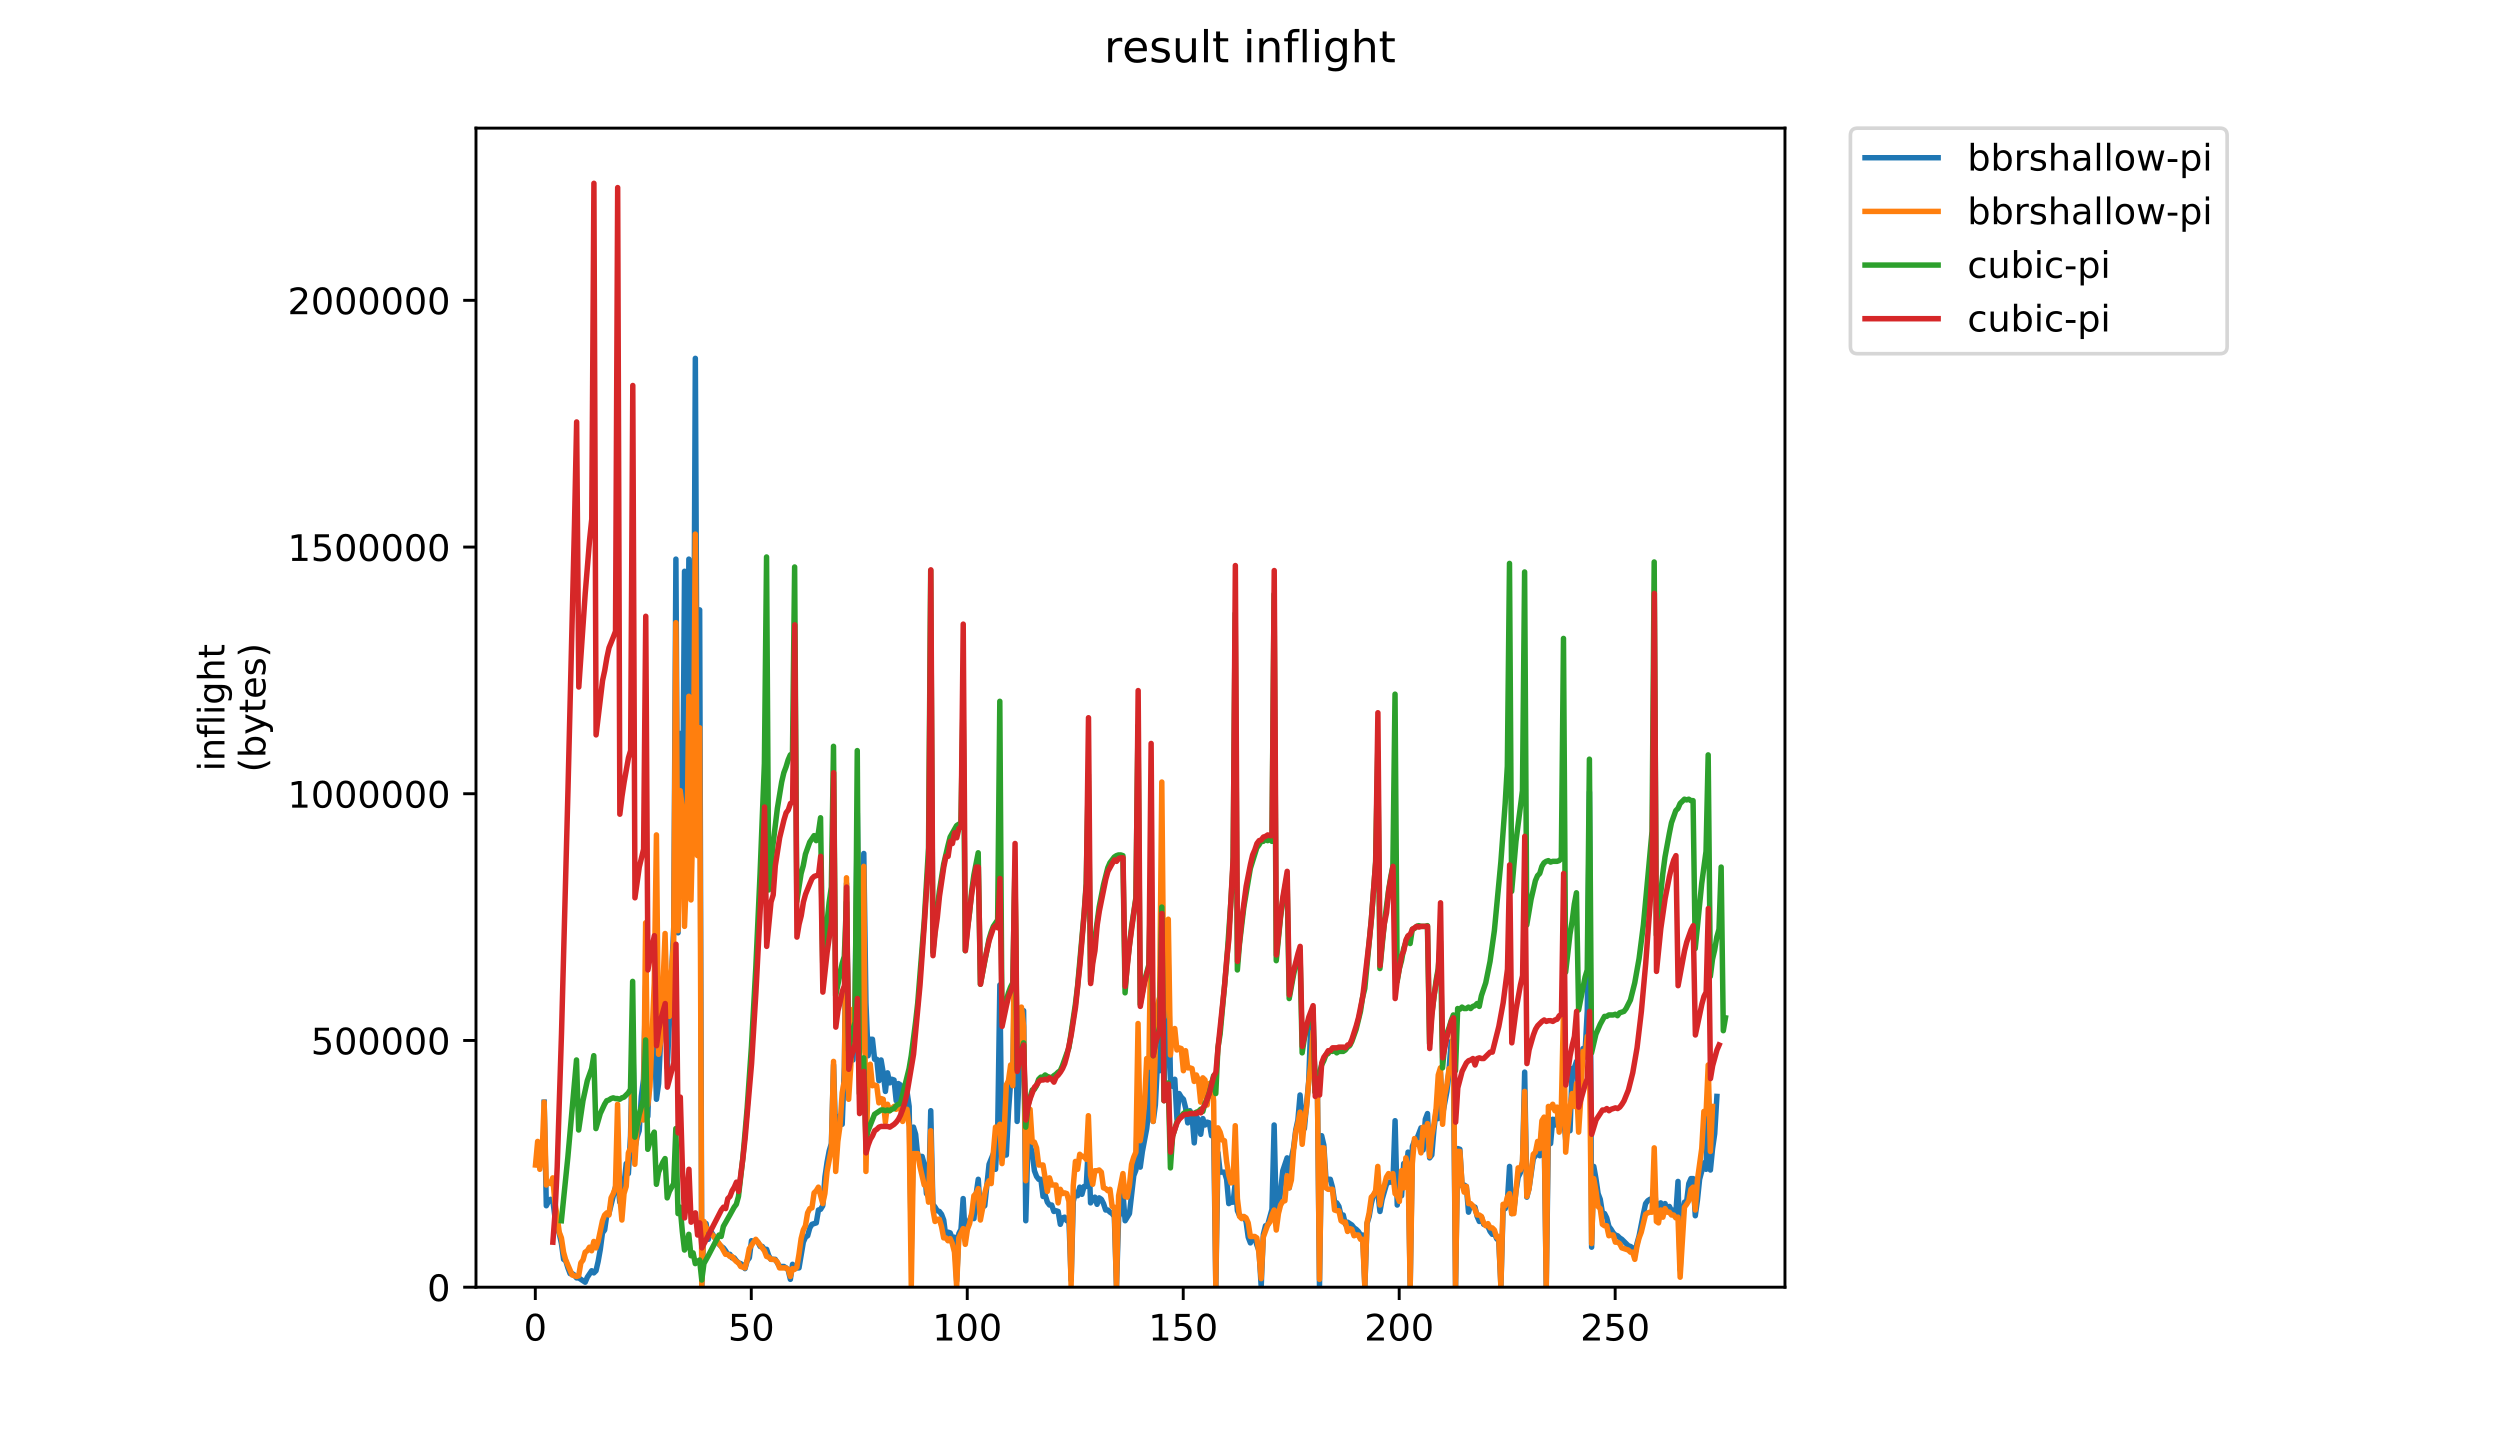 <?xml version="1.0" encoding="utf-8" standalone="no"?>
<!DOCTYPE svg PUBLIC "-//W3C//DTD SVG 1.1//EN"
  "http://www.w3.org/Graphics/SVG/1.1/DTD/svg11.dtd">
<!-- Created with matplotlib (https://matplotlib.org/) -->
<svg height="396pt" version="1.1" viewBox="0 0 684 396" width="684pt" xmlns="http://www.w3.org/2000/svg" xmlns:xlink="http://www.w3.org/1999/xlink">
 <defs>
  <style type="text/css">
*{stroke-linecap:butt;stroke-linejoin:round;}
  </style>
 </defs>
 <g id="figure_1">
  <g id="patch_1">
   <path d="M 0 396 
L 684 396 
L 684 0 
L 0 0 
z
" style="fill:#ffffff;"/>
  </g>
  <g id="axes_1">
   <g id="patch_2">
    <path d="M 130.23 352.174 
L 488.365 352.174 
L 488.365 35.062 
L 130.23 35.062 
z
" style="fill:#ffffff;"/>
   </g>
   <g id="matplotlib.axis_1">
    <g id="xtick_1">
     <g id="line2d_1">
      <defs>
       <path d="M 0 0 
L 0 3.5 
" id="mab65e88a96" style="stroke:#000000;stroke-width:0.8;"/>
      </defs>
      <g>
       <use style="stroke:#000000;stroke-width:0.8;" x="146.462" xlink:href="#mab65e88a96" y="352.174"/>
      </g>
     </g>
     <g id="text_1">
      <!-- 0 -->
      <defs>
       <path d="M 31.781 66.406 
Q 24.172 66.406 20.328 58.906 
Q 16.5 51.422 16.5 36.375 
Q 16.5 21.391 20.328 13.891 
Q 24.172 6.391 31.781 6.391 
Q 39.453 6.391 43.281 13.891 
Q 47.125 21.391 47.125 36.375 
Q 47.125 51.422 43.281 58.906 
Q 39.453 66.406 31.781 66.406 
z
M 31.781 74.219 
Q 44.047 74.219 50.516 64.516 
Q 56.984 54.828 56.984 36.375 
Q 56.984 17.969 50.516 8.266 
Q 44.047 -1.422 31.781 -1.422 
Q 19.531 -1.422 13.062 8.266 
Q 6.594 17.969 6.594 36.375 
Q 6.594 54.828 13.062 64.516 
Q 19.531 74.219 31.781 74.219 
z
" id="DejaVuSans-48"/>
      </defs>
      <g transform="translate(143.281 366.773)scale(0.1 -0.1)">
       <use xlink:href="#DejaVuSans-48"/>
      </g>
     </g>
    </g>
    <g id="xtick_2">
     <g id="line2d_2">
      <g>
       <use style="stroke:#000000;stroke-width:0.8;" x="205.552" xlink:href="#mab65e88a96" y="352.174"/>
      </g>
     </g>
     <g id="text_2">
      <!-- 50 -->
      <defs>
       <path d="M 10.797 72.906 
L 49.516 72.906 
L 49.516 64.594 
L 19.828 64.594 
L 19.828 46.734 
Q 21.969 47.469 24.109 47.828 
Q 26.266 48.188 28.422 48.188 
Q 40.625 48.188 47.75 41.5 
Q 54.891 34.812 54.891 23.391 
Q 54.891 11.625 47.562 5.094 
Q 40.234 -1.422 26.906 -1.422 
Q 22.312 -1.422 17.547 -0.641 
Q 12.797 0.141 7.719 1.703 
L 7.719 11.625 
Q 12.109 9.234 16.797 8.062 
Q 21.484 6.891 26.703 6.891 
Q 35.156 6.891 40.078 11.328 
Q 45.016 15.766 45.016 23.391 
Q 45.016 31 40.078 35.438 
Q 35.156 39.891 26.703 39.891 
Q 22.75 39.891 18.812 39.016 
Q 14.891 38.141 10.797 36.281 
z
" id="DejaVuSans-53"/>
      </defs>
      <g transform="translate(199.189 366.773)scale(0.1 -0.1)">
       <use xlink:href="#DejaVuSans-53"/>
       <use x="63.623" xlink:href="#DejaVuSans-48"/>
      </g>
     </g>
    </g>
    <g id="xtick_3">
     <g id="line2d_3">
      <g>
       <use style="stroke:#000000;stroke-width:0.8;" x="264.641" xlink:href="#mab65e88a96" y="352.174"/>
      </g>
     </g>
     <g id="text_3">
      <!-- 100 -->
      <defs>
       <path d="M 12.406 8.297 
L 28.516 8.297 
L 28.516 63.922 
L 10.984 60.406 
L 10.984 69.391 
L 28.422 72.906 
L 38.281 72.906 
L 38.281 8.297 
L 54.391 8.297 
L 54.391 0 
L 12.406 0 
z
" id="DejaVuSans-49"/>
      </defs>
      <g transform="translate(255.097 366.773)scale(0.1 -0.1)">
       <use xlink:href="#DejaVuSans-49"/>
       <use x="63.623" xlink:href="#DejaVuSans-48"/>
       <use x="127.246" xlink:href="#DejaVuSans-48"/>
      </g>
     </g>
    </g>
    <g id="xtick_4">
     <g id="line2d_4">
      <g>
       <use style="stroke:#000000;stroke-width:0.8;" x="323.731" xlink:href="#mab65e88a96" y="352.174"/>
      </g>
     </g>
     <g id="text_4">
      <!-- 150 -->
      <g transform="translate(314.187 366.773)scale(0.1 -0.1)">
       <use xlink:href="#DejaVuSans-49"/>
       <use x="63.623" xlink:href="#DejaVuSans-53"/>
       <use x="127.246" xlink:href="#DejaVuSans-48"/>
      </g>
     </g>
    </g>
    <g id="xtick_5">
     <g id="line2d_5">
      <g>
       <use style="stroke:#000000;stroke-width:0.8;" x="382.821" xlink:href="#mab65e88a96" y="352.174"/>
      </g>
     </g>
     <g id="text_5">
      <!-- 200 -->
      <defs>
       <path d="M 19.188 8.297 
L 53.609 8.297 
L 53.609 0 
L 7.328 0 
L 7.328 8.297 
Q 12.938 14.109 22.625 23.891 
Q 32.328 33.688 34.812 36.531 
Q 39.547 41.844 41.422 45.531 
Q 43.312 49.219 43.312 52.781 
Q 43.312 58.594 39.234 62.25 
Q 35.156 65.922 28.609 65.922 
Q 23.969 65.922 18.812 64.312 
Q 13.672 62.703 7.812 59.422 
L 7.812 69.391 
Q 13.766 71.781 18.938 73 
Q 24.125 74.219 28.422 74.219 
Q 39.75 74.219 46.484 68.547 
Q 53.219 62.891 53.219 53.422 
Q 53.219 48.922 51.531 44.891 
Q 49.859 40.875 45.406 35.406 
Q 44.188 33.984 37.641 27.219 
Q 31.109 20.453 19.188 8.297 
z
" id="DejaVuSans-50"/>
      </defs>
      <g transform="translate(373.277 366.773)scale(0.1 -0.1)">
       <use xlink:href="#DejaVuSans-50"/>
       <use x="63.623" xlink:href="#DejaVuSans-48"/>
       <use x="127.246" xlink:href="#DejaVuSans-48"/>
      </g>
     </g>
    </g>
    <g id="xtick_6">
     <g id="line2d_6">
      <g>
       <use style="stroke:#000000;stroke-width:0.8;" x="441.91" xlink:href="#mab65e88a96" y="352.174"/>
      </g>
     </g>
     <g id="text_6">
      <!-- 250 -->
      <g transform="translate(432.367 366.773)scale(0.1 -0.1)">
       <use xlink:href="#DejaVuSans-50"/>
       <use x="63.623" xlink:href="#DejaVuSans-53"/>
       <use x="127.246" xlink:href="#DejaVuSans-48"/>
      </g>
     </g>
    </g>
   </g>
   <g id="matplotlib.axis_2">
    <g id="ytick_1">
     <g id="line2d_7">
      <defs>
       <path d="M 0 0 
L -3.5 0 
" id="m465fce8200" style="stroke:#000000;stroke-width:0.8;"/>
      </defs>
      <g>
       <use style="stroke:#000000;stroke-width:0.8;" x="130.23" xlink:href="#m465fce8200" y="352.174"/>
      </g>
     </g>
     <g id="text_7">
      <!-- 0 -->
      <g transform="translate(116.868 355.973)scale(0.1 -0.1)">
       <use xlink:href="#DejaVuSans-48"/>
      </g>
     </g>
    </g>
    <g id="ytick_2">
     <g id="line2d_8">
      <g>
       <use style="stroke:#000000;stroke-width:0.8;" x="130.23" xlink:href="#m465fce8200" y="284.673"/>
      </g>
     </g>
     <g id="text_8">
      <!-- 500000 -->
      <g transform="translate(85.055 288.473)scale(0.1 -0.1)">
       <use xlink:href="#DejaVuSans-53"/>
       <use x="63.623" xlink:href="#DejaVuSans-48"/>
       <use x="127.246" xlink:href="#DejaVuSans-48"/>
       <use x="190.869" xlink:href="#DejaVuSans-48"/>
       <use x="254.492" xlink:href="#DejaVuSans-48"/>
       <use x="318.115" xlink:href="#DejaVuSans-48"/>
      </g>
     </g>
    </g>
    <g id="ytick_3">
     <g id="line2d_9">
      <g>
       <use style="stroke:#000000;stroke-width:0.8;" x="130.23" xlink:href="#m465fce8200" y="217.172"/>
      </g>
     </g>
     <g id="text_9">
      <!-- 1000000 -->
      <g transform="translate(78.693 220.972)scale(0.1 -0.1)">
       <use xlink:href="#DejaVuSans-49"/>
       <use x="63.623" xlink:href="#DejaVuSans-48"/>
       <use x="127.246" xlink:href="#DejaVuSans-48"/>
       <use x="190.869" xlink:href="#DejaVuSans-48"/>
       <use x="254.492" xlink:href="#DejaVuSans-48"/>
       <use x="318.115" xlink:href="#DejaVuSans-48"/>
       <use x="381.738" xlink:href="#DejaVuSans-48"/>
      </g>
     </g>
    </g>
    <g id="ytick_4">
     <g id="line2d_10">
      <g>
       <use style="stroke:#000000;stroke-width:0.8;" x="130.23" xlink:href="#m465fce8200" y="149.672"/>
      </g>
     </g>
     <g id="text_10">
      <!-- 1500000 -->
      <g transform="translate(78.693 153.471)scale(0.1 -0.1)">
       <use xlink:href="#DejaVuSans-49"/>
       <use x="63.623" xlink:href="#DejaVuSans-53"/>
       <use x="127.246" xlink:href="#DejaVuSans-48"/>
       <use x="190.869" xlink:href="#DejaVuSans-48"/>
       <use x="254.492" xlink:href="#DejaVuSans-48"/>
       <use x="318.115" xlink:href="#DejaVuSans-48"/>
       <use x="381.738" xlink:href="#DejaVuSans-48"/>
      </g>
     </g>
    </g>
    <g id="ytick_5">
     <g id="line2d_11">
      <g>
       <use style="stroke:#000000;stroke-width:0.8;" x="130.23" xlink:href="#m465fce8200" y="82.171"/>
      </g>
     </g>
     <g id="text_11">
      <!-- 2000000 -->
      <g transform="translate(78.693 85.97)scale(0.1 -0.1)">
       <use xlink:href="#DejaVuSans-50"/>
       <use x="63.623" xlink:href="#DejaVuSans-48"/>
       <use x="127.246" xlink:href="#DejaVuSans-48"/>
       <use x="190.869" xlink:href="#DejaVuSans-48"/>
       <use x="254.492" xlink:href="#DejaVuSans-48"/>
       <use x="318.115" xlink:href="#DejaVuSans-48"/>
       <use x="381.738" xlink:href="#DejaVuSans-48"/>
      </g>
     </g>
    </g>
    <g id="text_12">
     <!-- inflight -->
     <defs>
      <path d="M 9.422 54.688 
L 18.406 54.688 
L 18.406 0 
L 9.422 0 
z
M 9.422 75.984 
L 18.406 75.984 
L 18.406 64.594 
L 9.422 64.594 
z
" id="DejaVuSans-105"/>
      <path d="M 54.891 33.016 
L 54.891 0 
L 45.906 0 
L 45.906 32.719 
Q 45.906 40.484 42.875 44.328 
Q 39.844 48.188 33.797 48.188 
Q 26.516 48.188 22.312 43.547 
Q 18.109 38.922 18.109 30.906 
L 18.109 0 
L 9.078 0 
L 9.078 54.688 
L 18.109 54.688 
L 18.109 46.188 
Q 21.344 51.125 25.703 53.562 
Q 30.078 56 35.797 56 
Q 45.219 56 50.047 50.172 
Q 54.891 44.344 54.891 33.016 
z
" id="DejaVuSans-110"/>
      <path d="M 37.109 75.984 
L 37.109 68.5 
L 28.516 68.5 
Q 23.688 68.5 21.797 66.547 
Q 19.922 64.594 19.922 59.516 
L 19.922 54.688 
L 34.719 54.688 
L 34.719 47.703 
L 19.922 47.703 
L 19.922 0 
L 10.891 0 
L 10.891 47.703 
L 2.297 47.703 
L 2.297 54.688 
L 10.891 54.688 
L 10.891 58.5 
Q 10.891 67.625 15.141 71.797 
Q 19.391 75.984 28.609 75.984 
z
" id="DejaVuSans-102"/>
      <path d="M 9.422 75.984 
L 18.406 75.984 
L 18.406 0 
L 9.422 0 
z
" id="DejaVuSans-108"/>
      <path d="M 45.406 27.984 
Q 45.406 37.75 41.375 43.109 
Q 37.359 48.484 30.078 48.484 
Q 22.859 48.484 18.828 43.109 
Q 14.797 37.75 14.797 27.984 
Q 14.797 18.266 18.828 12.891 
Q 22.859 7.516 30.078 7.516 
Q 37.359 7.516 41.375 12.891 
Q 45.406 18.266 45.406 27.984 
z
M 54.391 6.781 
Q 54.391 -7.172 48.188 -13.984 
Q 42 -20.797 29.203 -20.797 
Q 24.469 -20.797 20.266 -20.094 
Q 16.062 -19.391 12.109 -17.922 
L 12.109 -9.188 
Q 16.062 -11.328 19.922 -12.344 
Q 23.781 -13.375 27.781 -13.375 
Q 36.625 -13.375 41.016 -8.766 
Q 45.406 -4.156 45.406 5.172 
L 45.406 9.625 
Q 42.625 4.781 38.281 2.391 
Q 33.938 0 27.875 0 
Q 17.828 0 11.672 7.656 
Q 5.516 15.328 5.516 27.984 
Q 5.516 40.672 11.672 48.328 
Q 17.828 56 27.875 56 
Q 33.938 56 38.281 53.609 
Q 42.625 51.219 45.406 46.391 
L 45.406 54.688 
L 54.391 54.688 
z
" id="DejaVuSans-103"/>
      <path d="M 54.891 33.016 
L 54.891 0 
L 45.906 0 
L 45.906 32.719 
Q 45.906 40.484 42.875 44.328 
Q 39.844 48.188 33.797 48.188 
Q 26.516 48.188 22.312 43.547 
Q 18.109 38.922 18.109 30.906 
L 18.109 0 
L 9.078 0 
L 9.078 75.984 
L 18.109 75.984 
L 18.109 46.188 
Q 21.344 51.125 25.703 53.562 
Q 30.078 56 35.797 56 
Q 45.219 56 50.047 50.172 
Q 54.891 44.344 54.891 33.016 
z
" id="DejaVuSans-104"/>
      <path d="M 18.312 70.219 
L 18.312 54.688 
L 36.812 54.688 
L 36.812 47.703 
L 18.312 47.703 
L 18.312 18.016 
Q 18.312 11.328 20.141 9.422 
Q 21.969 7.516 27.594 7.516 
L 36.812 7.516 
L 36.812 0 
L 27.594 0 
Q 17.188 0 13.234 3.875 
Q 9.281 7.766 9.281 18.016 
L 9.281 47.703 
L 2.688 47.703 
L 2.688 54.688 
L 9.281 54.688 
L 9.281 70.219 
z
" id="DejaVuSans-116"/>
     </defs>
     <g transform="translate(61.415 211.018)rotate(-90)scale(0.1 -0.1)">
      <use xlink:href="#DejaVuSans-105"/>
      <use x="27.783" xlink:href="#DejaVuSans-110"/>
      <use x="91.162" xlink:href="#DejaVuSans-102"/>
      <use x="126.367" xlink:href="#DejaVuSans-108"/>
      <use x="154.15" xlink:href="#DejaVuSans-105"/>
      <use x="181.934" xlink:href="#DejaVuSans-103"/>
      <use x="245.41" xlink:href="#DejaVuSans-104"/>
      <use x="308.789" xlink:href="#DejaVuSans-116"/>
     </g>
     <!-- (bytes) -->
     <defs>
      <path d="M 31 75.875 
Q 24.469 64.656 21.281 53.656 
Q 18.109 42.672 18.109 31.391 
Q 18.109 20.125 21.312 9.062 
Q 24.516 -2 31 -13.188 
L 23.188 -13.188 
Q 15.875 -1.703 12.234 9.375 
Q 8.594 20.453 8.594 31.391 
Q 8.594 42.281 12.203 53.312 
Q 15.828 64.359 23.188 75.875 
z
" id="DejaVuSans-40"/>
      <path d="M 48.688 27.297 
Q 48.688 37.203 44.609 42.844 
Q 40.531 48.484 33.406 48.484 
Q 26.266 48.484 22.188 42.844 
Q 18.109 37.203 18.109 27.297 
Q 18.109 17.391 22.188 11.75 
Q 26.266 6.109 33.406 6.109 
Q 40.531 6.109 44.609 11.75 
Q 48.688 17.391 48.688 27.297 
z
M 18.109 46.391 
Q 20.953 51.266 25.266 53.625 
Q 29.594 56 35.594 56 
Q 45.562 56 51.781 48.094 
Q 58.016 40.188 58.016 27.297 
Q 58.016 14.406 51.781 6.484 
Q 45.562 -1.422 35.594 -1.422 
Q 29.594 -1.422 25.266 0.953 
Q 20.953 3.328 18.109 8.203 
L 18.109 0 
L 9.078 0 
L 9.078 75.984 
L 18.109 75.984 
z
" id="DejaVuSans-98"/>
      <path d="M 32.172 -5.078 
Q 28.375 -14.844 24.75 -17.812 
Q 21.141 -20.797 15.094 -20.797 
L 7.906 -20.797 
L 7.906 -13.281 
L 13.188 -13.281 
Q 16.891 -13.281 18.938 -11.516 
Q 21 -9.766 23.484 -3.219 
L 25.094 0.875 
L 2.984 54.688 
L 12.5 54.688 
L 29.594 11.922 
L 46.688 54.688 
L 56.203 54.688 
z
" id="DejaVuSans-121"/>
      <path d="M 56.203 29.594 
L 56.203 25.203 
L 14.891 25.203 
Q 15.484 15.922 20.484 11.062 
Q 25.484 6.203 34.422 6.203 
Q 39.594 6.203 44.453 7.469 
Q 49.312 8.734 54.109 11.281 
L 54.109 2.781 
Q 49.266 0.734 44.188 -0.344 
Q 39.109 -1.422 33.891 -1.422 
Q 20.797 -1.422 13.156 6.188 
Q 5.516 13.812 5.516 26.812 
Q 5.516 40.234 12.766 48.109 
Q 20.016 56 32.328 56 
Q 43.359 56 49.781 48.891 
Q 56.203 41.797 56.203 29.594 
z
M 47.219 32.234 
Q 47.125 39.594 43.094 43.984 
Q 39.062 48.391 32.422 48.391 
Q 24.906 48.391 20.391 44.141 
Q 15.875 39.891 15.188 32.172 
z
" id="DejaVuSans-101"/>
      <path d="M 44.281 53.078 
L 44.281 44.578 
Q 40.484 46.531 36.375 47.5 
Q 32.281 48.484 27.875 48.484 
Q 21.188 48.484 17.844 46.438 
Q 14.5 44.391 14.5 40.281 
Q 14.5 37.156 16.891 35.375 
Q 19.281 33.594 26.516 31.984 
L 29.594 31.297 
Q 39.156 29.25 43.188 25.516 
Q 47.219 21.781 47.219 15.094 
Q 47.219 7.469 41.188 3.016 
Q 35.156 -1.422 24.609 -1.422 
Q 20.219 -1.422 15.453 -0.562 
Q 10.688 0.297 5.422 2 
L 5.422 11.281 
Q 10.406 8.688 15.234 7.391 
Q 20.062 6.109 24.812 6.109 
Q 31.156 6.109 34.562 8.281 
Q 37.984 10.453 37.984 14.406 
Q 37.984 18.062 35.516 20.016 
Q 33.062 21.969 24.703 23.781 
L 21.578 24.516 
Q 13.234 26.266 9.516 29.906 
Q 5.812 33.547 5.812 39.891 
Q 5.812 47.609 11.281 51.797 
Q 16.75 56 26.812 56 
Q 31.781 56 36.172 55.266 
Q 40.578 54.547 44.281 53.078 
z
" id="DejaVuSans-115"/>
      <path d="M 8.016 75.875 
L 15.828 75.875 
Q 23.141 64.359 26.781 53.312 
Q 30.422 42.281 30.422 31.391 
Q 30.422 20.453 26.781 9.375 
Q 23.141 -1.703 15.828 -13.188 
L 8.016 -13.188 
Q 14.5 -2 17.703 9.062 
Q 20.906 20.125 20.906 31.391 
Q 20.906 42.672 17.703 53.656 
Q 14.5 64.656 8.016 75.875 
z
" id="DejaVuSans-41"/>
     </defs>
     <g transform="translate(72.613 211.295)rotate(-90)scale(0.1 -0.1)">
      <use xlink:href="#DejaVuSans-40"/>
      <use x="39.014" xlink:href="#DejaVuSans-98"/>
      <use x="102.49" xlink:href="#DejaVuSans-121"/>
      <use x="161.67" xlink:href="#DejaVuSans-116"/>
      <use x="200.879" xlink:href="#DejaVuSans-101"/>
      <use x="262.402" xlink:href="#DejaVuSans-115"/>
      <use x="314.502" xlink:href="#DejaVuSans-41"/>
     </g>
    </g>
   </g>
   <g id="line2d_12">
    <path clip-path="url(#pf786a08cac)" d="M 148.881 301.544 
L 149.472 329.889 
L 150.063 328.716 
L 150.654 328.13 
L 151.244 328.325 
L 151.835 333.017 
L 152.426 335.754 
L 153.017 337.513 
L 153.608 340.25 
L 154.199 344.55 
L 154.79 344.941 
L 155.381 346.896 
L 155.972 348.46 
L 156.563 348.46 
L 157.153 348.851 
L 157.744 349.633 
L 158.335 349.633 
L 160.108 350.806 
L 160.699 349.437 
L 161.881 347.678 
L 162.472 348.265 
L 163.062 347.678 
L 163.653 345.137 
L 164.244 341.814 
L 164.835 337.317 
L 165.426 336.536 
L 166.017 332.43 
L 166.608 332.039 
L 168.381 324.807 
L 168.971 322.852 
L 169.562 328.912 
L 170.153 322.656 
L 170.744 324.025 
L 171.335 318.356 
L 171.926 321.092 
L 172.517 310.732 
L 173.108 282.778 
L 173.699 314.251 
L 174.289 311.123 
L 174.88 309.364 
L 175.471 299.98 
L 176.062 295.289 
L 176.653 269.681 
L 177.244 305.454 
L 177.835 289.424 
L 178.426 287.079 
L 179.017 281.996 
L 179.608 300.762 
L 180.198 296.462 
L 180.789 283.364 
L 181.971 264.403 
L 182.562 292.161 
L 184.335 253.651 
L 184.926 152.978 
L 185.517 255.215 
L 186.107 200.675 
L 186.698 234.103 
L 187.289 156.301 
L 187.88 229.607 
L 188.471 152.978 
L 189.062 236.449 
L 189.653 222.374 
L 190.244 98.047 
L 190.835 220.81 
L 191.426 166.857 
L 192.016 351.979 
L 192.607 334.581 
L 193.198 334.776 
L 193.789 339.077 
L 194.38 336.731 
L 196.744 340.445 
L 197.334 341.032 
L 197.925 341.423 
L 198.516 342.205 
L 199.107 343.182 
L 199.698 343.182 
L 200.289 344.159 
L 200.88 344.159 
L 201.471 344.941 
L 202.062 345.528 
L 202.653 345.723 
L 203.243 346.114 
L 203.834 347.092 
L 204.425 344.941 
L 205.016 344.159 
L 205.607 339.468 
L 206.198 339.663 
L 206.789 339.468 
L 207.38 339.859 
L 207.971 341.032 
L 208.562 341.032 
L 209.152 341.814 
L 209.743 341.814 
L 210.334 343.573 
L 210.925 344.55 
L 212.107 344.55 
L 213.289 346.505 
L 214.471 346.505 
L 215.061 346.896 
L 215.652 347.483 
L 216.243 350.024 
L 216.834 345.919 
L 217.425 347.092 
L 218.016 346.896 
L 218.607 346.896 
L 219.789 339.859 
L 220.379 338.49 
L 220.97 338.099 
L 221.561 335.949 
L 222.152 334.972 
L 223.334 334.581 
L 223.925 331.062 
L 224.516 330.867 
L 225.107 329.889 
L 225.698 322.07 
L 226.288 317.965 
L 226.879 314.837 
L 227.47 312.882 
L 228.061 291.379 
L 228.652 311.123 
L 229.834 305.258 
L 230.425 307.604 
L 231.016 291.966 
L 231.607 241.727 
L 232.197 295.093 
L 232.788 287.469 
L 233.379 290.011 
L 233.97 272.026 
L 234.561 222.569 
L 235.152 274.372 
L 235.743 262.057 
L 236.334 233.516 
L 236.925 274.372 
L 237.516 288.838 
L 238.106 284.342 
L 238.697 284.342 
L 239.288 289.815 
L 239.879 289.815 
L 240.47 295.68 
L 241.061 290.011 
L 241.652 293.529 
L 242.243 298.612 
L 242.834 293.529 
L 243.424 296.266 
L 244.015 295.289 
L 244.606 295.484 
L 245.197 301.153 
L 245.788 296.462 
L 246.379 296.853 
L 246.97 305.845 
L 247.561 298.612 
L 248.152 298.612 
L 248.743 302.717 
L 249.333 341.814 
L 249.924 308.386 
L 250.515 310.341 
L 251.106 316.401 
L 252.288 316.401 
L 252.879 318.551 
L 253.47 326.566 
L 254.061 327.348 
L 254.652 303.89 
L 255.242 329.498 
L 255.833 330.28 
L 256.424 331.258 
L 257.015 331.453 
L 257.606 332.235 
L 258.197 333.799 
L 258.788 338.295 
L 259.379 337.122 
L 259.97 337.317 
L 260.561 338.881 
L 261.151 338.49 
L 261.742 350.415 
L 262.333 337.513 
L 262.924 336.34 
L 263.515 327.934 
L 264.106 338.686 
L 264.697 334.581 
L 265.288 333.799 
L 265.879 332.43 
L 266.469 333.408 
L 267.06 326.761 
L 267.651 322.656 
L 268.242 332.039 
L 268.833 330.28 
L 269.424 329.889 
L 270.606 318.551 
L 271.788 315.619 
L 272.378 319.92 
L 272.969 308.973 
L 273.56 269.485 
L 274.151 317.183 
L 274.742 315.423 
L 275.333 316.01 
L 275.924 304.085 
L 276.515 295.875 
L 277.106 293.92 
L 277.697 257.952 
L 278.287 306.822 
L 279.469 278.868 
L 280.06 276.522 
L 280.651 333.994 
L 281.242 312.491 
L 281.833 313.273 
L 282.424 315.423 
L 283.015 320.311 
L 283.606 321.874 
L 284.196 322.656 
L 284.787 322.656 
L 285.378 327.348 
L 285.969 326.957 
L 286.56 328.912 
L 287.151 329.694 
L 287.742 329.694 
L 288.333 331.453 
L 288.924 331.258 
L 289.514 331.453 
L 290.105 334.972 
L 290.696 333.212 
L 291.287 333.017 
L 291.878 333.994 
L 292.469 333.994 
L 293.06 350.219 
L 293.651 328.716 
L 294.242 326.175 
L 294.833 327.152 
L 295.423 324.807 
L 296.014 326.761 
L 296.605 324.611 
L 297.196 324.611 
L 297.787 313.273 
L 298.378 329.107 
L 298.969 328.13 
L 299.56 327.543 
L 300.151 329.498 
L 300.742 327.739 
L 301.332 328.13 
L 301.923 329.303 
L 302.514 331.062 
L 303.105 331.062 
L 303.696 331.649 
L 304.287 332.039 
L 304.878 332.821 
L 305.469 351.979 
L 306.06 333.017 
L 306.651 331.258 
L 307.241 326.566 
L 307.832 333.994 
L 309.014 332.039 
L 310.196 321.679 
L 310.787 320.115 
L 311.378 295.875 
L 311.969 319.333 
L 312.559 315.032 
L 313.741 308.777 
L 314.332 303.499 
L 314.923 264.989 
L 315.514 306.822 
L 316.105 302.326 
L 316.696 290.597 
L 317.287 292.943 
L 317.878 245.832 
L 318.468 297.244 
L 319.059 282.582 
L 319.65 264.012 
L 320.241 295.289 
L 320.832 297.244 
L 321.423 295.289 
L 322.014 306.236 
L 322.605 299.198 
L 323.196 300.176 
L 323.787 300.762 
L 324.377 303.108 
L 324.968 307.213 
L 325.559 303.89 
L 326.15 305.454 
L 326.741 312.687 
L 327.332 305.454 
L 327.923 306.431 
L 328.514 310.341 
L 329.105 306.04 
L 329.696 307.8 
L 330.286 307.018 
L 330.877 307.213 
L 331.468 310.732 
L 332.059 309.364 
L 332.65 351.979 
L 333.241 315.423 
L 333.832 320.701 
L 335.014 320.701 
L 335.604 322.656 
L 336.195 329.303 
L 336.786 328.912 
L 337.377 328.912 
L 337.968 323.634 
L 338.559 331.258 
L 339.15 332.626 
L 340.332 333.017 
L 340.923 334.19 
L 341.513 338.49 
L 342.104 340.054 
L 342.695 338.49 
L 343.286 338.49 
L 343.877 340.641 
L 344.468 342.205 
L 345.059 351.979 
L 345.65 337.708 
L 346.241 335.363 
L 346.832 335.167 
L 348.013 330.867 
L 348.604 307.8 
L 349.195 332.821 
L 349.786 331.258 
L 350.968 320.311 
L 352.15 316.792 
L 352.741 325.002 
L 353.331 316.792 
L 353.922 314.055 
L 354.513 309.168 
L 355.104 306.431 
L 355.695 299.589 
L 356.286 306.431 
L 356.877 308.777 
L 358.059 295.875 
L 358.649 279.455 
L 359.24 281.605 
L 359.831 295.875 
L 360.422 295.875 
L 361.013 351.783 
L 361.604 310.732 
L 362.195 313.273 
L 362.786 322.656 
L 363.968 322.656 
L 364.558 324.807 
L 365.149 328.912 
L 365.74 329.107 
L 366.331 330.085 
L 366.922 332.626 
L 367.513 332.43 
L 368.104 334.972 
L 368.695 334.385 
L 369.877 335.167 
L 370.467 335.949 
L 371.058 336.34 
L 371.649 336.927 
L 372.24 337.904 
L 372.831 337.904 
L 373.422 351.979 
L 374.013 334.776 
L 374.604 332.821 
L 375.195 329.303 
L 375.786 326.957 
L 376.376 326.175 
L 376.967 326.175 
L 377.558 331.453 
L 378.149 328.13 
L 379.331 324.025 
L 379.922 323.438 
L 381.104 323.438 
L 381.694 306.627 
L 382.285 329.694 
L 382.876 323.438 
L 383.467 327.152 
L 384.058 318.356 
L 384.649 322.265 
L 385.24 315.228 
L 385.831 351.979 
L 386.422 313.664 
L 387.013 312.1 
L 387.603 311.709 
L 388.785 308.582 
L 389.376 314.642 
L 389.967 306.236 
L 390.558 304.672 
L 391.149 316.792 
L 391.74 316.01 
L 392.331 308.973 
L 392.922 303.89 
L 393.512 306.04 
L 394.103 293.529 
L 394.694 304.867 
L 395.876 298.612 
L 396.467 292.552 
L 397.058 284.928 
L 397.649 291.184 
L 398.24 351.979 
L 398.831 314.251 
L 399.421 314.446 
L 400.012 324.416 
L 400.603 324.22 
L 401.194 324.611 
L 401.785 331.649 
L 402.376 329.694 
L 402.967 330.085 
L 403.558 330.28 
L 404.149 332.821 
L 404.739 334.19 
L 405.33 333.017 
L 405.921 334.972 
L 406.512 335.167 
L 407.103 335.558 
L 407.694 336.927 
L 408.285 337.708 
L 408.876 337.317 
L 409.467 338.881 
L 410.058 339.468 
L 410.648 351.979 
L 411.239 330.867 
L 411.83 330.671 
L 412.421 328.716 
L 413.012 319.138 
L 413.603 332.039 
L 414.194 331.062 
L 414.785 325.784 
L 415.376 322.07 
L 415.967 320.897 
L 416.557 318.356 
L 417.148 293.334 
L 417.739 327.543 
L 418.33 325.198 
L 419.512 316.987 
L 420.103 316.205 
L 420.694 313.273 
L 421.285 316.205 
L 421.876 308.582 
L 422.466 308.777 
L 423.057 351.979 
L 423.648 309.364 
L 424.239 312.882 
L 424.83 306.236 
L 425.421 307.8 
L 426.012 305.845 
L 426.603 305.258 
L 427.194 306.236 
L 427.784 305.258 
L 428.375 311.905 
L 428.966 306.431 
L 429.557 309.364 
L 430.148 292.357 
L 430.739 292.161 
L 431.33 290.402 
L 431.921 302.326 
L 432.512 293.334 
L 433.103 286.883 
L 433.693 287.469 
L 434.284 276.522 
L 434.875 216.705 
L 435.466 341.227 
L 436.057 319.138 
L 436.648 322.461 
L 437.239 326.566 
L 437.83 328.13 
L 438.421 331.844 
L 439.012 332.039 
L 439.602 333.212 
L 440.193 335.558 
L 440.784 336.34 
L 441.375 337.317 
L 441.966 337.904 
L 442.557 338.099 
L 443.148 338.686 
L 443.739 339.077 
L 445.511 340.836 
L 446.102 341.032 
L 446.693 341.423 
L 447.284 343.377 
L 447.875 340.25 
L 448.466 338.099 
L 449.648 332.039 
L 450.239 329.303 
L 450.829 328.521 
L 451.42 328.13 
L 452.011 328.521 
L 452.602 323.829 
L 453.193 331.649 
L 453.784 329.694 
L 454.375 329.107 
L 454.966 330.28 
L 455.557 329.303 
L 456.148 331.453 
L 456.738 330.085 
L 457.329 331.258 
L 457.92 331.062 
L 458.511 332.039 
L 459.102 323.243 
L 459.693 347.483 
L 460.284 332.039 
L 460.875 328.912 
L 461.466 328.716 
L 462.057 323.829 
L 462.647 322.461 
L 463.238 322.461 
L 463.829 332.626 
L 464.42 328.325 
L 465.011 322.656 
L 466.193 318.16 
L 466.784 319.92 
L 467.375 299.394 
L 467.966 320.115 
L 468.556 314.251 
L 469.147 310.145 
L 469.738 299.98 
L 469.738 299.98 
" style="fill:none;stroke:#1f77b4;stroke-linecap:square;stroke-width:1.5;"/>
   </g>
   <g id="line2d_13">
    <path clip-path="url(#pf786a08cac)" d="M 146.509 318.747 
L 147.1 312.296 
L 147.691 319.92 
L 148.282 316.401 
L 148.873 301.544 
L 149.464 324.22 
L 150.054 323.438 
L 150.645 323.829 
L 151.236 322.265 
L 151.827 329.107 
L 152.418 332.626 
L 153.009 337.122 
L 153.6 338.686 
L 154.191 342.596 
L 154.782 344.746 
L 156.554 348.851 
L 157.736 349.242 
L 158.327 349.046 
L 158.918 345.528 
L 159.509 344.746 
L 160.1 342.596 
L 160.691 342.205 
L 161.281 341.227 
L 161.872 342.205 
L 162.463 339.663 
L 163.054 341.423 
L 163.645 339.663 
L 164.827 333.994 
L 165.418 332.43 
L 166.009 331.844 
L 166.6 332.43 
L 167.19 327.739 
L 167.781 326.566 
L 168.372 325.002 
L 168.963 302.131 
L 169.554 326.957 
L 170.145 333.799 
L 170.736 326.566 
L 171.327 324.611 
L 171.918 315.423 
L 172.509 314.055 
L 173.099 287.079 
L 173.69 318.551 
L 174.281 308.191 
L 174.872 306.627 
L 175.463 304.085 
L 176.054 306.431 
L 176.645 252.478 
L 177.236 302.326 
L 177.827 297.244 
L 179.008 268.899 
L 179.599 228.434 
L 180.19 288.447 
L 180.781 284.733 
L 181.963 255.41 
L 182.554 277.695 
L 183.145 278.086 
L 183.736 265.771 
L 184.326 257.17 
L 184.917 170.375 
L 185.508 254.628 
L 186.099 216.314 
L 186.69 221.005 
L 187.281 253.456 
L 187.872 238.012 
L 188.463 190.51 
L 189.054 246.223 
L 189.645 221.396 
L 190.235 146.136 
L 190.826 234.103 
L 191.417 199.111 
L 192.008 351.979 
L 192.599 334.19 
L 193.19 335.949 
L 193.781 336.34 
L 194.372 337.513 
L 194.963 337.904 
L 197.326 341.032 
L 198.508 343.182 
L 199.099 343.182 
L 199.69 343.768 
L 200.281 343.768 
L 200.872 344.55 
L 201.462 345.137 
L 202.053 345.528 
L 202.644 346.505 
L 203.826 346.896 
L 204.417 344.746 
L 205.008 341.618 
L 206.19 339.859 
L 206.781 339.077 
L 209.144 342.205 
L 209.735 343.768 
L 210.326 343.964 
L 210.917 344.55 
L 211.508 344.55 
L 212.099 344.746 
L 212.69 345.332 
L 213.28 346.896 
L 215.053 346.896 
L 215.644 347.287 
L 216.235 349.242 
L 216.826 347.092 
L 217.417 347.287 
L 218.008 346.701 
L 218.599 343.182 
L 219.189 338.881 
L 219.78 336.536 
L 220.371 335.363 
L 220.962 331.844 
L 221.553 330.671 
L 222.144 330.476 
L 222.735 326.37 
L 223.326 325.784 
L 223.917 324.807 
L 225.098 329.303 
L 225.689 326.566 
L 226.28 320.506 
L 227.462 314.251 
L 228.053 290.402 
L 228.644 320.506 
L 229.235 312.296 
L 229.826 307.995 
L 230.416 299.003 
L 231.007 295.68 
L 231.598 240.163 
L 232.189 300.762 
L 232.78 291.575 
L 233.371 276.131 
L 233.962 275.741 
L 234.553 229.802 
L 235.144 288.056 
L 235.735 268.703 
L 236.325 237.035 
L 236.916 320.506 
L 237.507 293.529 
L 238.098 291.184 
L 238.689 297.048 
L 239.28 296.853 
L 239.871 297.048 
L 240.462 301.74 
L 241.053 300.567 
L 241.644 300.762 
L 242.234 307.018 
L 242.825 302.131 
L 243.416 303.89 
L 244.598 302.717 
L 245.189 303.499 
L 245.78 302.522 
L 246.371 302.913 
L 246.962 306.822 
L 247.552 303.695 
L 248.143 303.499 
L 248.734 308.191 
L 249.325 351.979 
L 249.916 315.619 
L 251.098 315.619 
L 251.689 319.138 
L 252.871 324.22 
L 253.461 324.22 
L 254.052 328.912 
L 254.643 309.364 
L 255.234 330.867 
L 255.825 334.19 
L 256.416 333.603 
L 257.007 333.603 
L 257.598 335.558 
L 258.189 338.686 
L 258.78 338.686 
L 259.37 339.468 
L 259.961 338.881 
L 260.552 340.25 
L 261.143 342.596 
L 261.734 351.979 
L 262.325 338.686 
L 263.507 336.145 
L 264.098 340.445 
L 264.689 336.34 
L 265.279 334.776 
L 265.87 331.844 
L 266.461 327.152 
L 267.052 326.566 
L 267.643 325.198 
L 268.234 333.799 
L 268.825 330.671 
L 269.416 326.566 
L 270.007 324.22 
L 270.597 323.047 
L 271.188 323.829 
L 271.779 315.228 
L 272.37 308.386 
L 272.961 308.777 
L 273.552 307.604 
L 274.143 318.356 
L 274.734 309.95 
L 275.325 296.853 
L 275.916 295.68 
L 276.506 291.379 
L 277.097 297.048 
L 277.688 237.426 
L 278.279 289.62 
L 279.461 275.545 
L 280.052 280.823 
L 280.643 323.047 
L 281.234 305.649 
L 281.825 303.499 
L 282.415 312.491 
L 283.006 312.491 
L 283.597 314.055 
L 284.188 318.747 
L 285.37 318.747 
L 286.552 325.98 
L 287.143 322.265 
L 287.734 324.22 
L 288.915 324.22 
L 289.506 329.107 
L 290.097 325.393 
L 290.688 326.566 
L 291.279 326.37 
L 291.87 326.566 
L 292.461 328.716 
L 293.052 351.783 
L 293.642 324.416 
L 294.233 317.769 
L 294.824 319.92 
L 295.415 315.814 
L 296.006 316.401 
L 296.597 316.401 
L 297.188 317.183 
L 297.779 305.258 
L 298.37 321.483 
L 298.961 324.025 
L 299.551 320.311 
L 300.142 320.311 
L 300.733 320.115 
L 301.324 320.701 
L 301.915 325.002 
L 302.506 325.198 
L 303.097 325.784 
L 303.688 325.393 
L 304.279 330.085 
L 304.87 330.28 
L 305.46 351.979 
L 306.051 327.152 
L 307.233 321.092 
L 307.824 327.348 
L 308.415 327.543 
L 309.006 324.416 
L 309.597 318.551 
L 310.188 316.596 
L 310.779 315.228 
L 311.369 280.041 
L 311.96 312.1 
L 312.551 308.386 
L 313.142 301.935 
L 313.733 289.62 
L 314.324 291.966 
L 314.915 252.478 
L 315.506 306.822 
L 316.097 286.883 
L 316.687 274.959 
L 317.278 272.808 
L 317.869 213.968 
L 318.46 278.282 
L 319.051 261.666 
L 319.642 251.501 
L 320.233 288.642 
L 320.824 282.191 
L 321.415 281.41 
L 322.006 287.274 
L 322.596 286.688 
L 323.187 286.883 
L 323.778 292.943 
L 324.369 287.469 
L 324.96 292.161 
L 325.551 292.161 
L 326.142 292.357 
L 326.733 295.875 
L 327.324 294.116 
L 327.915 295.68 
L 328.505 301.544 
L 329.096 294.898 
L 329.687 295.484 
L 330.278 302.326 
L 330.869 296.462 
L 331.46 296.266 
L 332.051 301.153 
L 332.642 351.979 
L 333.233 308.582 
L 333.824 309.754 
L 334.414 311.905 
L 335.005 312.1 
L 335.596 317.769 
L 336.187 321.483 
L 336.778 323.634 
L 337.369 323.438 
L 337.96 307.995 
L 338.551 327.934 
L 339.142 332.821 
L 339.732 333.408 
L 340.323 332.821 
L 340.914 333.212 
L 341.505 334.581 
L 342.096 338.295 
L 343.278 338.295 
L 343.869 338.686 
L 344.46 342.986 
L 345.051 349.828 
L 345.641 338.49 
L 346.823 335.167 
L 347.414 334.385 
L 348.005 332.43 
L 348.596 331.062 
L 349.187 336.536 
L 349.778 332.039 
L 350.369 329.694 
L 350.96 328.716 
L 351.55 328.521 
L 352.141 321.679 
L 352.732 325.002 
L 353.323 322.852 
L 353.914 314.837 
L 354.505 309.754 
L 355.096 307.409 
L 355.687 304.281 
L 356.278 313.078 
L 356.869 306.822 
L 357.459 303.108 
L 358.05 296.266 
L 358.641 290.988 
L 359.232 282.191 
L 359.823 298.807 
L 360.414 295.289 
L 361.005 350.024 
L 361.596 314.055 
L 362.187 314.055 
L 362.778 325.002 
L 363.368 325.393 
L 364.55 325.393 
L 365.141 331.062 
L 365.732 331.258 
L 366.323 331.258 
L 366.914 333.994 
L 367.505 334.385 
L 368.096 334.385 
L 368.686 336.927 
L 369.277 336.145 
L 369.868 336.34 
L 370.459 338.099 
L 371.05 337.904 
L 371.641 337.904 
L 372.232 339.077 
L 372.823 339.077 
L 373.414 351.979 
L 374.005 334.581 
L 374.595 331.844 
L 375.186 327.543 
L 375.777 326.957 
L 376.368 325.784 
L 376.959 319.138 
L 377.55 329.694 
L 378.141 326.37 
L 378.732 324.416 
L 379.323 322.07 
L 379.914 321.092 
L 380.504 322.07 
L 381.095 321.092 
L 381.686 326.566 
L 382.277 327.152 
L 382.868 328.716 
L 383.459 320.311 
L 384.05 325.002 
L 384.641 316.792 
L 385.232 319.138 
L 385.823 351.979 
L 386.413 318.356 
L 387.004 311.514 
L 387.595 313.078 
L 388.186 312.687 
L 388.777 315.423 
L 389.368 308.386 
L 389.959 310.536 
L 390.55 307.409 
L 391.141 316.401 
L 391.731 310.732 
L 392.322 307.604 
L 392.913 303.304 
L 393.504 294.116 
L 394.095 292.161 
L 394.686 307.604 
L 395.277 299.589 
L 395.868 296.657 
L 396.459 292.357 
L 397.05 292.747 
L 397.64 282.191 
L 398.231 351.979 
L 398.822 315.032 
L 399.413 315.032 
L 400.004 323.829 
L 400.595 326.175 
L 401.186 324.611 
L 401.777 329.303 
L 402.368 329.303 
L 402.959 329.889 
L 403.549 330.867 
L 404.14 332.43 
L 404.731 332.43 
L 405.322 332.821 
L 405.913 334.581 
L 406.504 335.363 
L 407.095 334.776 
L 407.686 335.949 
L 408.277 335.949 
L 408.868 336.536 
L 409.458 338.49 
L 410.049 338.295 
L 410.64 351.979 
L 411.231 329.498 
L 411.822 329.889 
L 412.413 327.543 
L 413.004 326.566 
L 413.595 332.039 
L 414.186 332.039 
L 415.367 319.529 
L 415.958 320.115 
L 416.549 317.769 
L 417.14 298.612 
L 417.731 327.348 
L 418.322 325.393 
L 419.504 315.814 
L 420.095 315.228 
L 420.685 312.296 
L 421.276 314.251 
L 421.867 306.627 
L 422.458 305.649 
L 423.049 351.979 
L 423.64 302.717 
L 424.231 303.108 
L 424.822 302.131 
L 425.413 303.89 
L 426.004 302.913 
L 426.594 309.754 
L 427.185 302.913 
L 427.776 276.131 
L 428.367 315.228 
L 428.958 308.386 
L 429.549 303.108 
L 430.14 299.198 
L 430.731 302.717 
L 431.322 296.462 
L 431.913 309.754 
L 432.503 300.371 
L 433.094 287.665 
L 433.685 289.229 
L 434.276 283.56 
L 434.867 288.056 
L 435.458 340.25 
L 436.049 322.461 
L 436.64 325.784 
L 437.231 330.085 
L 437.821 330.671 
L 438.412 334.972 
L 439.003 335.363 
L 439.594 335.363 
L 440.185 338.099 
L 440.776 337.904 
L 441.367 337.904 
L 441.958 339.859 
L 442.549 339.859 
L 443.14 340.25 
L 443.73 341.423 
L 445.503 342.009 
L 446.094 342.596 
L 446.685 342.596 
L 447.276 344.55 
L 447.867 341.032 
L 448.458 338.686 
L 449.049 337.122 
L 450.23 332.235 
L 450.821 331.844 
L 451.412 331.649 
L 452.003 331.649 
L 452.594 314.055 
L 453.185 334.19 
L 453.776 334.581 
L 454.367 331.062 
L 454.958 333.017 
L 455.548 330.671 
L 456.139 331.649 
L 456.73 331.649 
L 457.321 332.43 
L 457.912 332.43 
L 458.503 333.212 
L 459.094 333.017 
L 459.685 349.437 
L 460.866 330.28 
L 461.457 329.498 
L 462.048 328.521 
L 462.639 325.393 
L 463.23 324.807 
L 463.821 331.062 
L 464.412 322.852 
L 465.594 314.251 
L 466.185 304.085 
L 466.775 304.672 
L 467.366 291.379 
L 467.957 315.032 
L 468.548 302.717 
L 468.548 302.717 
" style="fill:none;stroke:#ff7f0e;stroke-linecap:square;stroke-width:1.5;"/>
   </g>
   <g id="line2d_14">
    <path clip-path="url(#pf786a08cac)" d="M 153.593 333.994 
L 155.365 316.596 
L 157.729 290.011 
L 158.32 309.168 
L 159.502 301.153 
L 160.683 295.68 
L 161.865 292.357 
L 162.456 288.838 
L 163.047 308.777 
L 164.229 304.672 
L 165.411 302.131 
L 166.002 301.153 
L 166.592 300.958 
L 167.183 300.567 
L 167.774 300.371 
L 168.365 300.567 
L 168.956 300.567 
L 169.547 300.762 
L 170.138 300.371 
L 170.729 300.176 
L 171.911 299.003 
L 172.501 298.026 
L 173.092 268.508 
L 173.683 311.123 
L 174.865 305.063 
L 176.047 300.762 
L 176.638 284.537 
L 177.229 314.446 
L 177.82 312.491 
L 178.41 310.927 
L 179.001 309.754 
L 179.592 324.025 
L 180.183 320.701 
L 181.365 317.965 
L 181.956 316.987 
L 182.547 327.739 
L 183.138 325.98 
L 184.319 323.829 
L 184.91 308.777 
L 185.501 332.039 
L 186.092 330.28 
L 186.683 336.927 
L 187.274 342.009 
L 187.865 340.836 
L 188.456 337.708 
L 189.047 343.573 
L 189.637 342.791 
L 190.228 345.723 
L 190.819 345.137 
L 191.41 344.746 
L 192.001 350.219 
L 192.592 345.723 
L 193.774 343.573 
L 196.728 337.904 
L 197.319 338.295 
L 197.91 335.558 
L 199.683 332.43 
L 200.865 330.28 
L 201.455 329.498 
L 202.046 327.348 
L 203.228 316.987 
L 204.41 303.304 
L 205.592 286.297 
L 206.773 264.989 
L 207.955 238.99 
L 209.137 208.886 
L 209.728 152.391 
L 210.319 243.486 
L 211.501 230.975 
L 212.682 221.201 
L 213.864 213.968 
L 214.455 211.427 
L 215.046 209.863 
L 215.637 207.908 
L 216.228 206.54 
L 216.819 206.149 
L 217.41 155.128 
L 218.001 246.614 
L 219.182 238.99 
L 219.773 236.84 
L 220.364 233.712 
L 221.546 230.389 
L 222.728 228.629 
L 223.319 229.998 
L 223.91 227.847 
L 224.5 223.742 
L 225.091 263.425 
L 226.864 246.809 
L 227.455 242.704 
L 228.046 204.194 
L 228.637 272.417 
L 230.409 263.621 
L 231 261.666 
L 231.591 246.809 
L 232.182 287.469 
L 232.773 284.146 
L 233.364 281.605 
L 233.955 279.65 
L 234.546 205.367 
L 235.137 299.198 
L 235.727 296.853 
L 236.318 289.424 
L 236.909 311.905 
L 237.5 309.364 
L 239.273 304.867 
L 241.046 303.695 
L 241.636 303.695 
L 242.227 303.89 
L 242.818 303.695 
L 243.409 303.89 
L 244 303.499 
L 244.591 303.304 
L 245.182 302.522 
L 245.773 302.131 
L 246.364 301.935 
L 248.727 292.357 
L 249.318 288.838 
L 250.5 279.65 
L 251.091 274.372 
L 252.863 252.087 
L 254.045 231.952 
L 254.636 156.105 
L 255.227 260.493 
L 256.409 248.959 
L 257 243.877 
L 258.182 236.449 
L 259.363 231.366 
L 259.954 229.02 
L 261.727 225.892 
L 262.318 225.502 
L 262.909 225.306 
L 263.5 191.097 
L 264.091 260.102 
L 264.681 254.042 
L 265.272 249.741 
L 265.863 243.681 
L 266.454 239.381 
L 267.636 233.321 
L 268.227 269.29 
L 270.59 256.974 
L 271.181 255.019 
L 271.772 253.456 
L 272.954 251.696 
L 273.545 191.879 
L 274.136 279.455 
L 275.318 273.786 
L 275.908 271.635 
L 276.499 270.072 
L 277.09 268.899 
L 277.681 237.23 
L 278.272 292.552 
L 278.863 289.62 
L 280.045 285.319 
L 280.636 308.386 
L 281.227 302.522 
L 282.408 298.221 
L 282.999 298.026 
L 283.59 297.048 
L 284.181 295.289 
L 284.772 294.702 
L 285.363 294.702 
L 285.954 294.116 
L 286.545 294.507 
L 287.726 294.898 
L 288.317 294.311 
L 288.908 293.92 
L 289.499 293.334 
L 290.09 292.943 
L 290.681 291.575 
L 291.863 288.251 
L 292.454 286.688 
L 294.226 274.763 
L 294.817 269.876 
L 296.59 250.132 
L 297.181 241.727 
L 297.772 211.818 
L 298.363 268.508 
L 299.544 256.974 
L 300.726 248.177 
L 301.908 242.118 
L 303.09 237.426 
L 303.681 236.058 
L 304.862 234.494 
L 305.453 234.103 
L 306.044 233.907 
L 306.635 233.907 
L 307.226 234.103 
L 307.817 271.635 
L 308.408 263.816 
L 309.59 253.651 
L 310.771 245.636 
L 311.362 198.525 
L 311.953 274.763 
L 313.135 268.312 
L 314.317 264.012 
L 314.908 238.403 
L 315.499 288.838 
L 316.09 285.71 
L 317.271 281.019 
L 317.862 248.177 
L 318.453 301.153 
L 319.044 298.416 
L 319.635 296.266 
L 320.226 319.529 
L 320.817 310.927 
L 321.998 307.018 
L 322.589 306.04 
L 323.18 305.454 
L 323.771 304.672 
L 324.362 304.281 
L 324.953 304.085 
L 325.544 304.281 
L 326.135 304.672 
L 326.726 304.672 
L 327.317 304.281 
L 327.907 304.085 
L 328.498 303.499 
L 329.089 304.085 
L 329.68 301.935 
L 330.271 300.762 
L 330.862 299.003 
L 332.044 294.311 
L 332.635 299.198 
L 333.226 286.688 
L 333.816 282.973 
L 335.589 263.621 
L 336.771 246.614 
L 337.362 236.644 
L 337.953 167.834 
L 338.544 265.38 
L 339.135 258.147 
L 340.316 248.177 
L 342.089 237.621 
L 343.862 231.952 
L 344.453 231.171 
L 345.043 230.193 
L 345.634 230.193 
L 346.225 229.607 
L 346.816 229.998 
L 347.407 229.607 
L 347.998 230.193 
L 348.589 162.556 
L 349.18 262.839 
L 350.362 250.914 
L 350.952 246.418 
L 352.134 239.772 
L 352.725 273.199 
L 353.907 266.748 
L 354.498 264.012 
L 355.68 260.102 
L 356.271 288.056 
L 356.861 284.146 
L 357.452 281.41 
L 358.634 277.5 
L 359.225 275.936 
L 359.816 298.807 
L 360.407 295.875 
L 361.589 291.379 
L 362.18 290.206 
L 362.77 288.642 
L 363.361 288.251 
L 363.952 287.469 
L 364.543 287.665 
L 365.134 287.469 
L 365.725 288.056 
L 366.316 287.665 
L 367.498 287.665 
L 368.088 287.274 
L 368.679 286.492 
L 369.27 286.101 
L 369.861 284.928 
L 371.043 281.605 
L 372.225 276.718 
L 372.816 272.808 
L 373.407 270.462 
L 374.588 257.952 
L 375.179 251.892 
L 376.361 236.058 
L 376.952 205.758 
L 377.543 264.989 
L 378.725 252.869 
L 379.906 243.681 
L 380.497 239.967 
L 381.088 237.035 
L 381.679 189.924 
L 382.27 268.508 
L 382.861 264.989 
L 383.452 262.839 
L 384.043 259.515 
L 385.225 256.192 
L 385.815 258.147 
L 386.406 254.237 
L 386.997 254.042 
L 387.588 253.456 
L 388.179 253.26 
L 388.77 253.456 
L 389.952 253.456 
L 390.543 253.26 
L 391.133 285.515 
L 391.724 277.5 
L 392.906 268.312 
L 393.497 264.989 
L 394.088 257.561 
L 394.679 292.161 
L 395.27 285.71 
L 395.861 282.778 
L 396.452 281.214 
L 397.042 279.259 
L 397.633 277.695 
L 398.224 292.943 
L 398.815 275.936 
L 399.406 276.131 
L 399.997 275.545 
L 400.588 275.936 
L 401.179 275.936 
L 401.77 275.545 
L 402.361 275.936 
L 402.951 275.35 
L 403.542 275.154 
L 404.133 274.568 
L 404.724 275.35 
L 405.315 272.417 
L 406.497 268.899 
L 407.679 263.034 
L 408.86 254.628 
L 410.633 235.862 
L 411.815 219.833 
L 412.406 209.667 
L 412.997 154.15 
L 413.588 243.877 
L 414.769 230.193 
L 416.542 216.314 
L 417.133 156.496 
L 417.724 253.065 
L 418.906 246.027 
L 420.087 240.945 
L 420.678 239.576 
L 421.269 238.99 
L 421.86 237.035 
L 422.451 236.058 
L 423.042 235.667 
L 423.633 235.471 
L 424.224 235.862 
L 424.815 235.667 
L 425.996 235.667 
L 426.587 235.471 
L 427.178 234.885 
L 427.769 174.676 
L 428.36 265.966 
L 429.542 255.606 
L 430.133 252.087 
L 430.724 247.396 
L 431.315 244.268 
L 431.905 276.327 
L 433.678 267.335 
L 434.269 265.38 
L 434.86 207.713 
L 435.451 288.056 
L 436.633 282.973 
L 437.814 280.237 
L 438.996 278.086 
L 439.587 278.086 
L 440.178 277.695 
L 441.36 277.695 
L 441.951 277.5 
L 442.542 277.891 
L 443.132 277.109 
L 444.314 276.718 
L 444.905 275.936 
L 446.087 273.59 
L 447.269 268.899 
L 448.451 262.252 
L 449.632 253.065 
L 450.814 240.358 
L 451.996 227.456 
L 452.587 153.759 
L 453.178 255.801 
L 454.95 238.99 
L 455.541 234.494 
L 456.723 228.043 
L 457.314 225.111 
L 458.496 221.787 
L 459.087 221.201 
L 459.678 219.833 
L 460.859 218.66 
L 461.45 218.855 
L 462.041 218.66 
L 462.632 219.051 
L 463.223 219.051 
L 463.814 259.515 
L 465.587 241.727 
L 466.768 232.93 
L 467.359 206.54 
L 467.95 267.139 
L 468.541 262.448 
L 469.132 259.906 
L 469.723 256.388 
L 470.314 254.237 
L 470.905 237.23 
L 471.496 281.996 
L 472.086 278.477 
L 472.086 278.477 
" style="fill:none;stroke:#2ca02c;stroke-linecap:square;stroke-width:1.5;"/>
   </g>
   <g id="line2d_15">
    <path clip-path="url(#pf786a08cac)" d="M 151.268 339.859 
L 151.859 331.844 
L 152.45 319.333 
L 153.632 282.582 
L 155.404 215.923 
L 157.177 143.594 
L 157.768 115.445 
L 158.359 187.969 
L 160.132 162.165 
L 161.313 147.7 
L 161.904 142.031 
L 162.495 50.154 
L 163.086 201.066 
L 164.859 186.21 
L 165.45 183.473 
L 166.041 179.954 
L 166.631 177.217 
L 167.813 174.285 
L 168.404 172.721 
L 168.995 51.327 
L 169.586 222.765 
L 170.177 217.878 
L 170.768 213.968 
L 171.95 207.322 
L 172.54 205.367 
L 173.131 105.475 
L 173.722 245.636 
L 174.904 237.23 
L 176.086 232.343 
L 176.677 168.616 
L 177.268 265.38 
L 178.449 258.734 
L 179.04 255.997 
L 179.631 286.101 
L 180.222 281.8 
L 180.813 278.868 
L 181.995 274.568 
L 182.586 297.439 
L 184.358 290.793 
L 184.949 258.343 
L 185.54 309.95 
L 186.131 300.176 
L 186.722 320.115 
L 187.313 333.212 
L 187.904 327.934 
L 188.495 319.92 
L 189.086 334.385 
L 189.676 333.408 
L 190.267 331.844 
L 190.858 337.904 
L 191.449 334.581 
L 192.04 341.423 
L 197.358 331.062 
L 197.949 330.28 
L 198.54 330.671 
L 199.131 327.934 
L 199.722 327.348 
L 200.313 325.784 
L 200.904 324.807 
L 201.494 323.438 
L 202.085 325.98 
L 203.267 316.792 
L 203.858 311.514 
L 205.631 290.988 
L 206.812 271.635 
L 208.585 237.426 
L 209.176 220.81 
L 209.767 258.929 
L 210.949 246.809 
L 211.54 244.854 
L 212.131 236.84 
L 213.312 229.216 
L 214.494 224.329 
L 215.085 222.374 
L 215.676 221.592 
L 216.267 219.833 
L 216.858 219.442 
L 217.449 170.962 
L 218.04 256.388 
L 218.63 252.869 
L 219.221 250.523 
L 219.812 246.809 
L 220.403 244.659 
L 221.585 241.727 
L 222.176 240.358 
L 222.767 239.772 
L 223.949 239.381 
L 224.539 234.298 
L 225.13 271.44 
L 226.312 260.493 
L 227.494 252.283 
L 228.085 211.427 
L 228.676 281.019 
L 229.267 276.522 
L 229.857 274.177 
L 230.448 271.244 
L 231.039 269.681 
L 231.63 242.704 
L 232.221 292.552 
L 232.812 289.424 
L 233.994 285.515 
L 234.585 273.199 
L 235.176 304.672 
L 235.766 301.935 
L 236.357 293.138 
L 236.948 315.423 
L 237.539 313.273 
L 238.13 311.709 
L 238.721 310.732 
L 239.312 309.364 
L 239.903 308.973 
L 240.494 308.386 
L 241.085 308.191 
L 242.857 308.191 
L 243.448 308.386 
L 244.63 307.604 
L 245.221 307.018 
L 245.812 306.236 
L 246.403 305.063 
L 246.994 303.499 
L 247.584 301.544 
L 248.175 299.003 
L 249.948 288.447 
L 251.721 269.485 
L 252.902 252.869 
L 254.084 234.885 
L 254.675 155.91 
L 255.266 261.47 
L 255.857 255.215 
L 256.448 251.11 
L 257.039 245.245 
L 258.221 237.23 
L 258.811 234.298 
L 259.402 234.298 
L 259.993 230.193 
L 260.584 230.78 
L 261.175 227.847 
L 261.766 229.216 
L 262.357 226.674 
L 262.948 226.283 
L 263.539 170.766 
L 264.13 260.102 
L 265.311 248.959 
L 265.902 244.268 
L 267.084 237.23 
L 267.675 237.23 
L 268.266 269.29 
L 269.448 262.643 
L 270.629 257.365 
L 271.811 253.846 
L 272.402 253.26 
L 272.993 253.846 
L 273.584 240.358 
L 274.175 280.823 
L 275.357 275.154 
L 275.947 272.613 
L 277.129 269.681 
L 277.72 230.78 
L 278.311 293.138 
L 279.493 287.86 
L 280.084 285.906 
L 280.675 306.431 
L 281.266 302.717 
L 281.856 300.567 
L 283.038 297.439 
L 283.629 296.853 
L 284.22 295.875 
L 284.811 295.484 
L 285.402 295.484 
L 285.993 295.289 
L 286.584 295.484 
L 287.175 294.898 
L 287.765 295.289 
L 288.356 296.071 
L 288.947 294.702 
L 289.538 294.116 
L 290.129 293.334 
L 290.72 292.357 
L 291.311 290.988 
L 291.902 288.838 
L 293.084 283.169 
L 294.265 275.545 
L 295.447 264.207 
L 296.629 250.132 
L 297.22 241.922 
L 297.811 196.375 
L 298.402 269.094 
L 298.992 263.425 
L 299.583 260.102 
L 300.174 253.26 
L 300.765 249.35 
L 302.538 240.554 
L 303.129 238.403 
L 304.311 236.253 
L 304.901 235.276 
L 305.492 235.667 
L 306.083 234.885 
L 306.674 234.689 
L 307.265 234.689 
L 307.856 269.876 
L 309.038 258.538 
L 310.22 249.741 
L 310.81 245.832 
L 311.401 188.946 
L 311.992 275.35 
L 313.174 268.703 
L 314.356 264.403 
L 314.947 203.412 
L 315.538 288.838 
L 316.129 285.515 
L 317.31 281.605 
L 317.901 249.937 
L 318.492 301.153 
L 319.083 298.612 
L 319.674 296.657 
L 320.265 315.228 
L 320.856 310.732 
L 322.037 307.213 
L 322.628 306.236 
L 323.81 305.063 
L 324.401 304.867 
L 324.992 304.867 
L 325.583 304.672 
L 327.356 304.672 
L 327.946 304.281 
L 328.537 304.476 
L 329.128 303.108 
L 329.719 302.326 
L 330.901 299.003 
L 332.083 294.507 
L 332.674 293.334 
L 333.265 286.492 
L 335.037 269.681 
L 335.628 262.448 
L 336.219 256.974 
L 337.401 234.494 
L 337.992 154.737 
L 338.583 263.034 
L 339.764 251.501 
L 340.946 242.508 
L 342.128 236.449 
L 342.719 233.907 
L 343.31 232.539 
L 343.901 230.78 
L 344.492 229.998 
L 345.082 229.802 
L 345.673 229.02 
L 346.264 228.825 
L 346.855 228.434 
L 347.446 228.629 
L 348.037 228.629 
L 348.628 156.105 
L 349.219 261.275 
L 350.401 250.132 
L 350.991 245.441 
L 352.173 238.403 
L 352.764 272.222 
L 353.946 265.575 
L 355.128 260.884 
L 355.719 258.929 
L 356.31 286.297 
L 357.491 280.628 
L 358.082 278.282 
L 359.264 275.154 
L 359.855 299.98 
L 360.446 295.093 
L 361.037 299.589 
L 361.628 290.793 
L 362.219 289.229 
L 362.809 288.447 
L 363.4 287.469 
L 363.991 287.469 
L 364.582 286.688 
L 365.764 286.688 
L 366.355 286.492 
L 367.537 286.492 
L 368.127 286.688 
L 368.718 285.906 
L 369.309 285.71 
L 369.9 284.342 
L 371.082 280.628 
L 371.673 278.477 
L 372.855 272.613 
L 374.627 257.365 
L 375.218 251.305 
L 376.4 235.667 
L 376.991 195.006 
L 377.582 264.207 
L 378.173 257.561 
L 378.764 252.674 
L 379.355 249.741 
L 379.945 243.681 
L 381.127 237.035 
L 381.718 273.199 
L 382.309 267.921 
L 383.491 261.47 
L 384.082 260.102 
L 384.673 257.17 
L 385.264 255.997 
L 385.854 255.606 
L 386.445 254.237 
L 387.627 253.456 
L 388.218 253.651 
L 388.809 253.456 
L 390.582 253.456 
L 391.172 286.883 
L 391.763 277.891 
L 392.354 272.417 
L 393.536 265.38 
L 394.127 247.005 
L 394.718 289.424 
L 395.9 283.755 
L 397.081 279.455 
L 397.672 278.477 
L 398.263 307.018 
L 398.854 297.635 
L 400.036 293.138 
L 401.218 290.793 
L 401.809 290.206 
L 402.4 290.011 
L 402.99 289.62 
L 403.581 291.379 
L 404.172 289.62 
L 404.763 289.424 
L 405.354 289.62 
L 405.945 289.62 
L 407.718 287.86 
L 408.309 287.86 
L 409.49 283.169 
L 410.081 280.823 
L 411.263 274.372 
L 412.445 265.184 
L 413.036 236.644 
L 413.627 285.319 
L 414.808 276.131 
L 415.99 269.485 
L 416.581 266.944 
L 417.172 228.825 
L 417.763 290.988 
L 418.354 287.274 
L 419.536 283.169 
L 420.126 281.605 
L 420.717 280.628 
L 421.899 279.455 
L 422.49 279.064 
L 423.081 279.455 
L 423.672 279.259 
L 424.263 279.259 
L 424.854 279.455 
L 425.445 279.064 
L 426.035 278.868 
L 426.626 277.891 
L 427.217 277.5 
L 427.808 238.99 
L 428.399 296.853 
L 429.581 288.838 
L 430.172 285.906 
L 430.763 283.56 
L 431.354 276.718 
L 431.944 302.913 
L 433.717 296.657 
L 434.308 295.093 
L 434.899 276.718 
L 435.49 310.341 
L 436.672 306.431 
L 438.444 303.695 
L 439.035 303.695 
L 439.626 303.304 
L 440.217 303.89 
L 440.808 303.499 
L 441.99 303.108 
L 442.581 303.304 
L 443.171 302.913 
L 443.762 302.131 
L 444.353 301.153 
L 445.535 298.221 
L 446.717 293.529 
L 447.899 286.688 
L 449.08 276.718 
L 450.262 263.621 
L 451.444 247.591 
L 452.035 237.621 
L 452.626 162.361 
L 453.217 265.771 
L 454.399 254.042 
L 455.58 245.832 
L 456.762 239.772 
L 457.353 237.23 
L 457.944 235.276 
L 458.535 234.103 
L 459.126 269.681 
L 460.898 260.102 
L 461.489 257.756 
L 462.671 254.433 
L 463.262 253.26 
L 463.853 283.169 
L 465.626 274.763 
L 466.216 272.613 
L 466.807 271.44 
L 467.398 248.568 
L 467.989 295.093 
L 468.58 291.575 
L 469.762 287.274 
L 470.353 285.906 
L 470.353 285.906 
" style="fill:none;stroke:#d62728;stroke-linecap:square;stroke-width:1.5;"/>
   </g>
   <g id="patch_3">
    <path d="M 130.23 352.174 
L 130.23 35.062 
" style="fill:none;stroke:#000000;stroke-linecap:square;stroke-linejoin:miter;stroke-width:0.8;"/>
   </g>
   <g id="patch_4">
    <path d="M 488.365 352.174 
L 488.365 35.062 
" style="fill:none;stroke:#000000;stroke-linecap:square;stroke-linejoin:miter;stroke-width:0.8;"/>
   </g>
   <g id="patch_5">
    <path d="M 130.23 352.174 
L 488.365 352.174 
" style="fill:none;stroke:#000000;stroke-linecap:square;stroke-linejoin:miter;stroke-width:0.8;"/>
   </g>
   <g id="patch_6">
    <path d="M 130.23 35.062 
L 488.365 35.062 
" style="fill:none;stroke:#000000;stroke-linecap:square;stroke-linejoin:miter;stroke-width:0.8;"/>
   </g>
   <g id="legend_1">
    <g id="patch_7">
     <path d="M 508.272 96.775 
L 607.342 96.775 
Q 609.342 96.775 609.342 94.775 
L 609.342 37.062 
Q 609.342 35.062 607.342 35.062 
L 508.272 35.062 
Q 506.272 35.062 506.272 37.062 
L 506.272 94.775 
Q 506.272 96.775 508.272 96.775 
z
" style="fill:#ffffff;opacity:0.8;stroke:#cccccc;stroke-linejoin:miter;"/>
    </g>
    <g id="line2d_16">
     <path d="M 510.272 43.161 
L 530.272 43.161 
" style="fill:none;stroke:#1f77b4;stroke-linecap:square;stroke-width:1.5;"/>
    </g>
    <g id="line2d_17"/>
    <g id="text_13">
     <!-- bbrshallow-pi -->
     <defs>
      <path d="M 41.109 46.297 
Q 39.594 47.172 37.812 47.578 
Q 36.031 48 33.891 48 
Q 26.266 48 22.188 43.047 
Q 18.109 38.094 18.109 28.812 
L 18.109 0 
L 9.078 0 
L 9.078 54.688 
L 18.109 54.688 
L 18.109 46.188 
Q 20.953 51.172 25.484 53.578 
Q 30.031 56 36.531 56 
Q 37.453 56 38.578 55.875 
Q 39.703 55.766 41.062 55.516 
z
" id="DejaVuSans-114"/>
      <path d="M 34.281 27.484 
Q 23.391 27.484 19.188 25 
Q 14.984 22.516 14.984 16.5 
Q 14.984 11.719 18.141 8.906 
Q 21.297 6.109 26.703 6.109 
Q 34.188 6.109 38.703 11.406 
Q 43.219 16.703 43.219 25.484 
L 43.219 27.484 
z
M 52.203 31.203 
L 52.203 0 
L 43.219 0 
L 43.219 8.297 
Q 40.141 3.328 35.547 0.953 
Q 30.953 -1.422 24.312 -1.422 
Q 15.922 -1.422 10.953 3.297 
Q 6 8.016 6 15.922 
Q 6 25.141 12.172 29.828 
Q 18.359 34.516 30.609 34.516 
L 43.219 34.516 
L 43.219 35.406 
Q 43.219 41.609 39.141 45 
Q 35.062 48.391 27.688 48.391 
Q 23 48.391 18.547 47.266 
Q 14.109 46.141 10.016 43.891 
L 10.016 52.203 
Q 14.938 54.109 19.578 55.047 
Q 24.219 56 28.609 56 
Q 40.484 56 46.344 49.844 
Q 52.203 43.703 52.203 31.203 
z
" id="DejaVuSans-97"/>
      <path d="M 30.609 48.391 
Q 23.391 48.391 19.188 42.75 
Q 14.984 37.109 14.984 27.297 
Q 14.984 17.484 19.156 11.844 
Q 23.344 6.203 30.609 6.203 
Q 37.797 6.203 41.984 11.859 
Q 46.188 17.531 46.188 27.297 
Q 46.188 37.016 41.984 42.703 
Q 37.797 48.391 30.609 48.391 
z
M 30.609 56 
Q 42.328 56 49.016 48.375 
Q 55.719 40.766 55.719 27.297 
Q 55.719 13.875 49.016 6.219 
Q 42.328 -1.422 30.609 -1.422 
Q 18.844 -1.422 12.172 6.219 
Q 5.516 13.875 5.516 27.297 
Q 5.516 40.766 12.172 48.375 
Q 18.844 56 30.609 56 
z
" id="DejaVuSans-111"/>
      <path d="M 4.203 54.688 
L 13.188 54.688 
L 24.422 12.016 
L 35.594 54.688 
L 46.188 54.688 
L 57.422 12.016 
L 68.609 54.688 
L 77.594 54.688 
L 63.281 0 
L 52.688 0 
L 40.922 44.828 
L 29.109 0 
L 18.5 0 
z
" id="DejaVuSans-119"/>
      <path d="M 4.891 31.391 
L 31.203 31.391 
L 31.203 23.391 
L 4.891 23.391 
z
" id="DejaVuSans-45"/>
      <path d="M 18.109 8.203 
L 18.109 -20.797 
L 9.078 -20.797 
L 9.078 54.688 
L 18.109 54.688 
L 18.109 46.391 
Q 20.953 51.266 25.266 53.625 
Q 29.594 56 35.594 56 
Q 45.562 56 51.781 48.094 
Q 58.016 40.188 58.016 27.297 
Q 58.016 14.406 51.781 6.484 
Q 45.562 -1.422 35.594 -1.422 
Q 29.594 -1.422 25.266 0.953 
Q 20.953 3.328 18.109 8.203 
z
M 48.688 27.297 
Q 48.688 37.203 44.609 42.844 
Q 40.531 48.484 33.406 48.484 
Q 26.266 48.484 22.188 42.844 
Q 18.109 37.203 18.109 27.297 
Q 18.109 17.391 22.188 11.75 
Q 26.266 6.109 33.406 6.109 
Q 40.531 6.109 44.609 11.75 
Q 48.688 17.391 48.688 27.297 
z
" id="DejaVuSans-112"/>
     </defs>
     <g transform="translate(538.272 46.661)scale(0.1 -0.1)">
      <use xlink:href="#DejaVuSans-98"/>
      <use x="63.477" xlink:href="#DejaVuSans-98"/>
      <use x="126.953" xlink:href="#DejaVuSans-114"/>
      <use x="168.066" xlink:href="#DejaVuSans-115"/>
      <use x="220.166" xlink:href="#DejaVuSans-104"/>
      <use x="283.545" xlink:href="#DejaVuSans-97"/>
      <use x="344.824" xlink:href="#DejaVuSans-108"/>
      <use x="372.607" xlink:href="#DejaVuSans-108"/>
      <use x="400.391" xlink:href="#DejaVuSans-111"/>
      <use x="461.572" xlink:href="#DejaVuSans-119"/>
      <use x="543.359" xlink:href="#DejaVuSans-45"/>
      <use x="579.443" xlink:href="#DejaVuSans-112"/>
      <use x="642.92" xlink:href="#DejaVuSans-105"/>
     </g>
    </g>
    <g id="line2d_18">
     <path d="M 510.272 57.839 
L 530.272 57.839 
" style="fill:none;stroke:#ff7f0e;stroke-linecap:square;stroke-width:1.5;"/>
    </g>
    <g id="line2d_19"/>
    <g id="text_14">
     <!-- bbrshallow-pi -->
     <g transform="translate(538.272 61.339)scale(0.1 -0.1)">
      <use xlink:href="#DejaVuSans-98"/>
      <use x="63.477" xlink:href="#DejaVuSans-98"/>
      <use x="126.953" xlink:href="#DejaVuSans-114"/>
      <use x="168.066" xlink:href="#DejaVuSans-115"/>
      <use x="220.166" xlink:href="#DejaVuSans-104"/>
      <use x="283.545" xlink:href="#DejaVuSans-97"/>
      <use x="344.824" xlink:href="#DejaVuSans-108"/>
      <use x="372.607" xlink:href="#DejaVuSans-108"/>
      <use x="400.391" xlink:href="#DejaVuSans-111"/>
      <use x="461.572" xlink:href="#DejaVuSans-119"/>
      <use x="543.359" xlink:href="#DejaVuSans-45"/>
      <use x="579.443" xlink:href="#DejaVuSans-112"/>
      <use x="642.92" xlink:href="#DejaVuSans-105"/>
     </g>
    </g>
    <g id="line2d_20">
     <path d="M 510.272 72.517 
L 530.272 72.517 
" style="fill:none;stroke:#2ca02c;stroke-linecap:square;stroke-width:1.5;"/>
    </g>
    <g id="line2d_21"/>
    <g id="text_15">
     <!-- cubic-pi -->
     <defs>
      <path d="M 48.781 52.594 
L 48.781 44.188 
Q 44.969 46.297 41.141 47.344 
Q 37.312 48.391 33.406 48.391 
Q 24.656 48.391 19.812 42.844 
Q 14.984 37.312 14.984 27.297 
Q 14.984 17.281 19.812 11.734 
Q 24.656 6.203 33.406 6.203 
Q 37.312 6.203 41.141 7.25 
Q 44.969 8.297 48.781 10.406 
L 48.781 2.094 
Q 45.016 0.344 40.984 -0.531 
Q 36.969 -1.422 32.422 -1.422 
Q 20.062 -1.422 12.781 6.344 
Q 5.516 14.109 5.516 27.297 
Q 5.516 40.672 12.859 48.328 
Q 20.219 56 33.016 56 
Q 37.156 56 41.109 55.141 
Q 45.062 54.297 48.781 52.594 
z
" id="DejaVuSans-99"/>
      <path d="M 8.5 21.578 
L 8.5 54.688 
L 17.484 54.688 
L 17.484 21.922 
Q 17.484 14.156 20.5 10.266 
Q 23.531 6.391 29.594 6.391 
Q 36.859 6.391 41.078 11.031 
Q 45.312 15.672 45.312 23.688 
L 45.312 54.688 
L 54.297 54.688 
L 54.297 0 
L 45.312 0 
L 45.312 8.406 
Q 42.047 3.422 37.719 1 
Q 33.406 -1.422 27.688 -1.422 
Q 18.266 -1.422 13.375 4.438 
Q 8.5 10.297 8.5 21.578 
z
M 31.109 56 
z
" id="DejaVuSans-117"/>
     </defs>
     <g transform="translate(538.272 76.017)scale(0.1 -0.1)">
      <use xlink:href="#DejaVuSans-99"/>
      <use x="54.98" xlink:href="#DejaVuSans-117"/>
      <use x="118.359" xlink:href="#DejaVuSans-98"/>
      <use x="181.836" xlink:href="#DejaVuSans-105"/>
      <use x="209.619" xlink:href="#DejaVuSans-99"/>
      <use x="264.6" xlink:href="#DejaVuSans-45"/>
      <use x="300.684" xlink:href="#DejaVuSans-112"/>
      <use x="364.16" xlink:href="#DejaVuSans-105"/>
     </g>
    </g>
    <g id="line2d_22">
     <path d="M 510.272 87.195 
L 530.272 87.195 
" style="fill:none;stroke:#d62728;stroke-linecap:square;stroke-width:1.5;"/>
    </g>
    <g id="line2d_23"/>
    <g id="text_16">
     <!-- cubic-pi -->
     <g transform="translate(538.272 90.695)scale(0.1 -0.1)">
      <use xlink:href="#DejaVuSans-99"/>
      <use x="54.98" xlink:href="#DejaVuSans-117"/>
      <use x="118.359" xlink:href="#DejaVuSans-98"/>
      <use x="181.836" xlink:href="#DejaVuSans-105"/>
      <use x="209.619" xlink:href="#DejaVuSans-99"/>
      <use x="264.6" xlink:href="#DejaVuSans-45"/>
      <use x="300.684" xlink:href="#DejaVuSans-112"/>
      <use x="364.16" xlink:href="#DejaVuSans-105"/>
     </g>
    </g>
   </g>
  </g>
  <g id="text_17">
   <!-- result inflight -->
   <defs>
    <path id="DejaVuSans-32"/>
   </defs>
   <g transform="translate(302.11 17.038)scale(0.12 -0.12)">
    <use xlink:href="#DejaVuSans-114"/>
    <use x="41.082" xlink:href="#DejaVuSans-101"/>
    <use x="102.605" xlink:href="#DejaVuSans-115"/>
    <use x="154.705" xlink:href="#DejaVuSans-117"/>
    <use x="218.084" xlink:href="#DejaVuSans-108"/>
    <use x="245.867" xlink:href="#DejaVuSans-116"/>
    <use x="285.076" xlink:href="#DejaVuSans-32"/>
    <use x="316.863" xlink:href="#DejaVuSans-105"/>
    <use x="344.646" xlink:href="#DejaVuSans-110"/>
    <use x="408.025" xlink:href="#DejaVuSans-102"/>
    <use x="443.23" xlink:href="#DejaVuSans-108"/>
    <use x="471.014" xlink:href="#DejaVuSans-105"/>
    <use x="498.797" xlink:href="#DejaVuSans-103"/>
    <use x="562.273" xlink:href="#DejaVuSans-104"/>
    <use x="625.652" xlink:href="#DejaVuSans-116"/>
   </g>
  </g>
 </g>
 <defs>
  <clipPath id="pf786a08cac">
   <rect height="317.112" width="358.135" x="130.23" y="35.062"/>
  </clipPath>
 </defs>
</svg>
